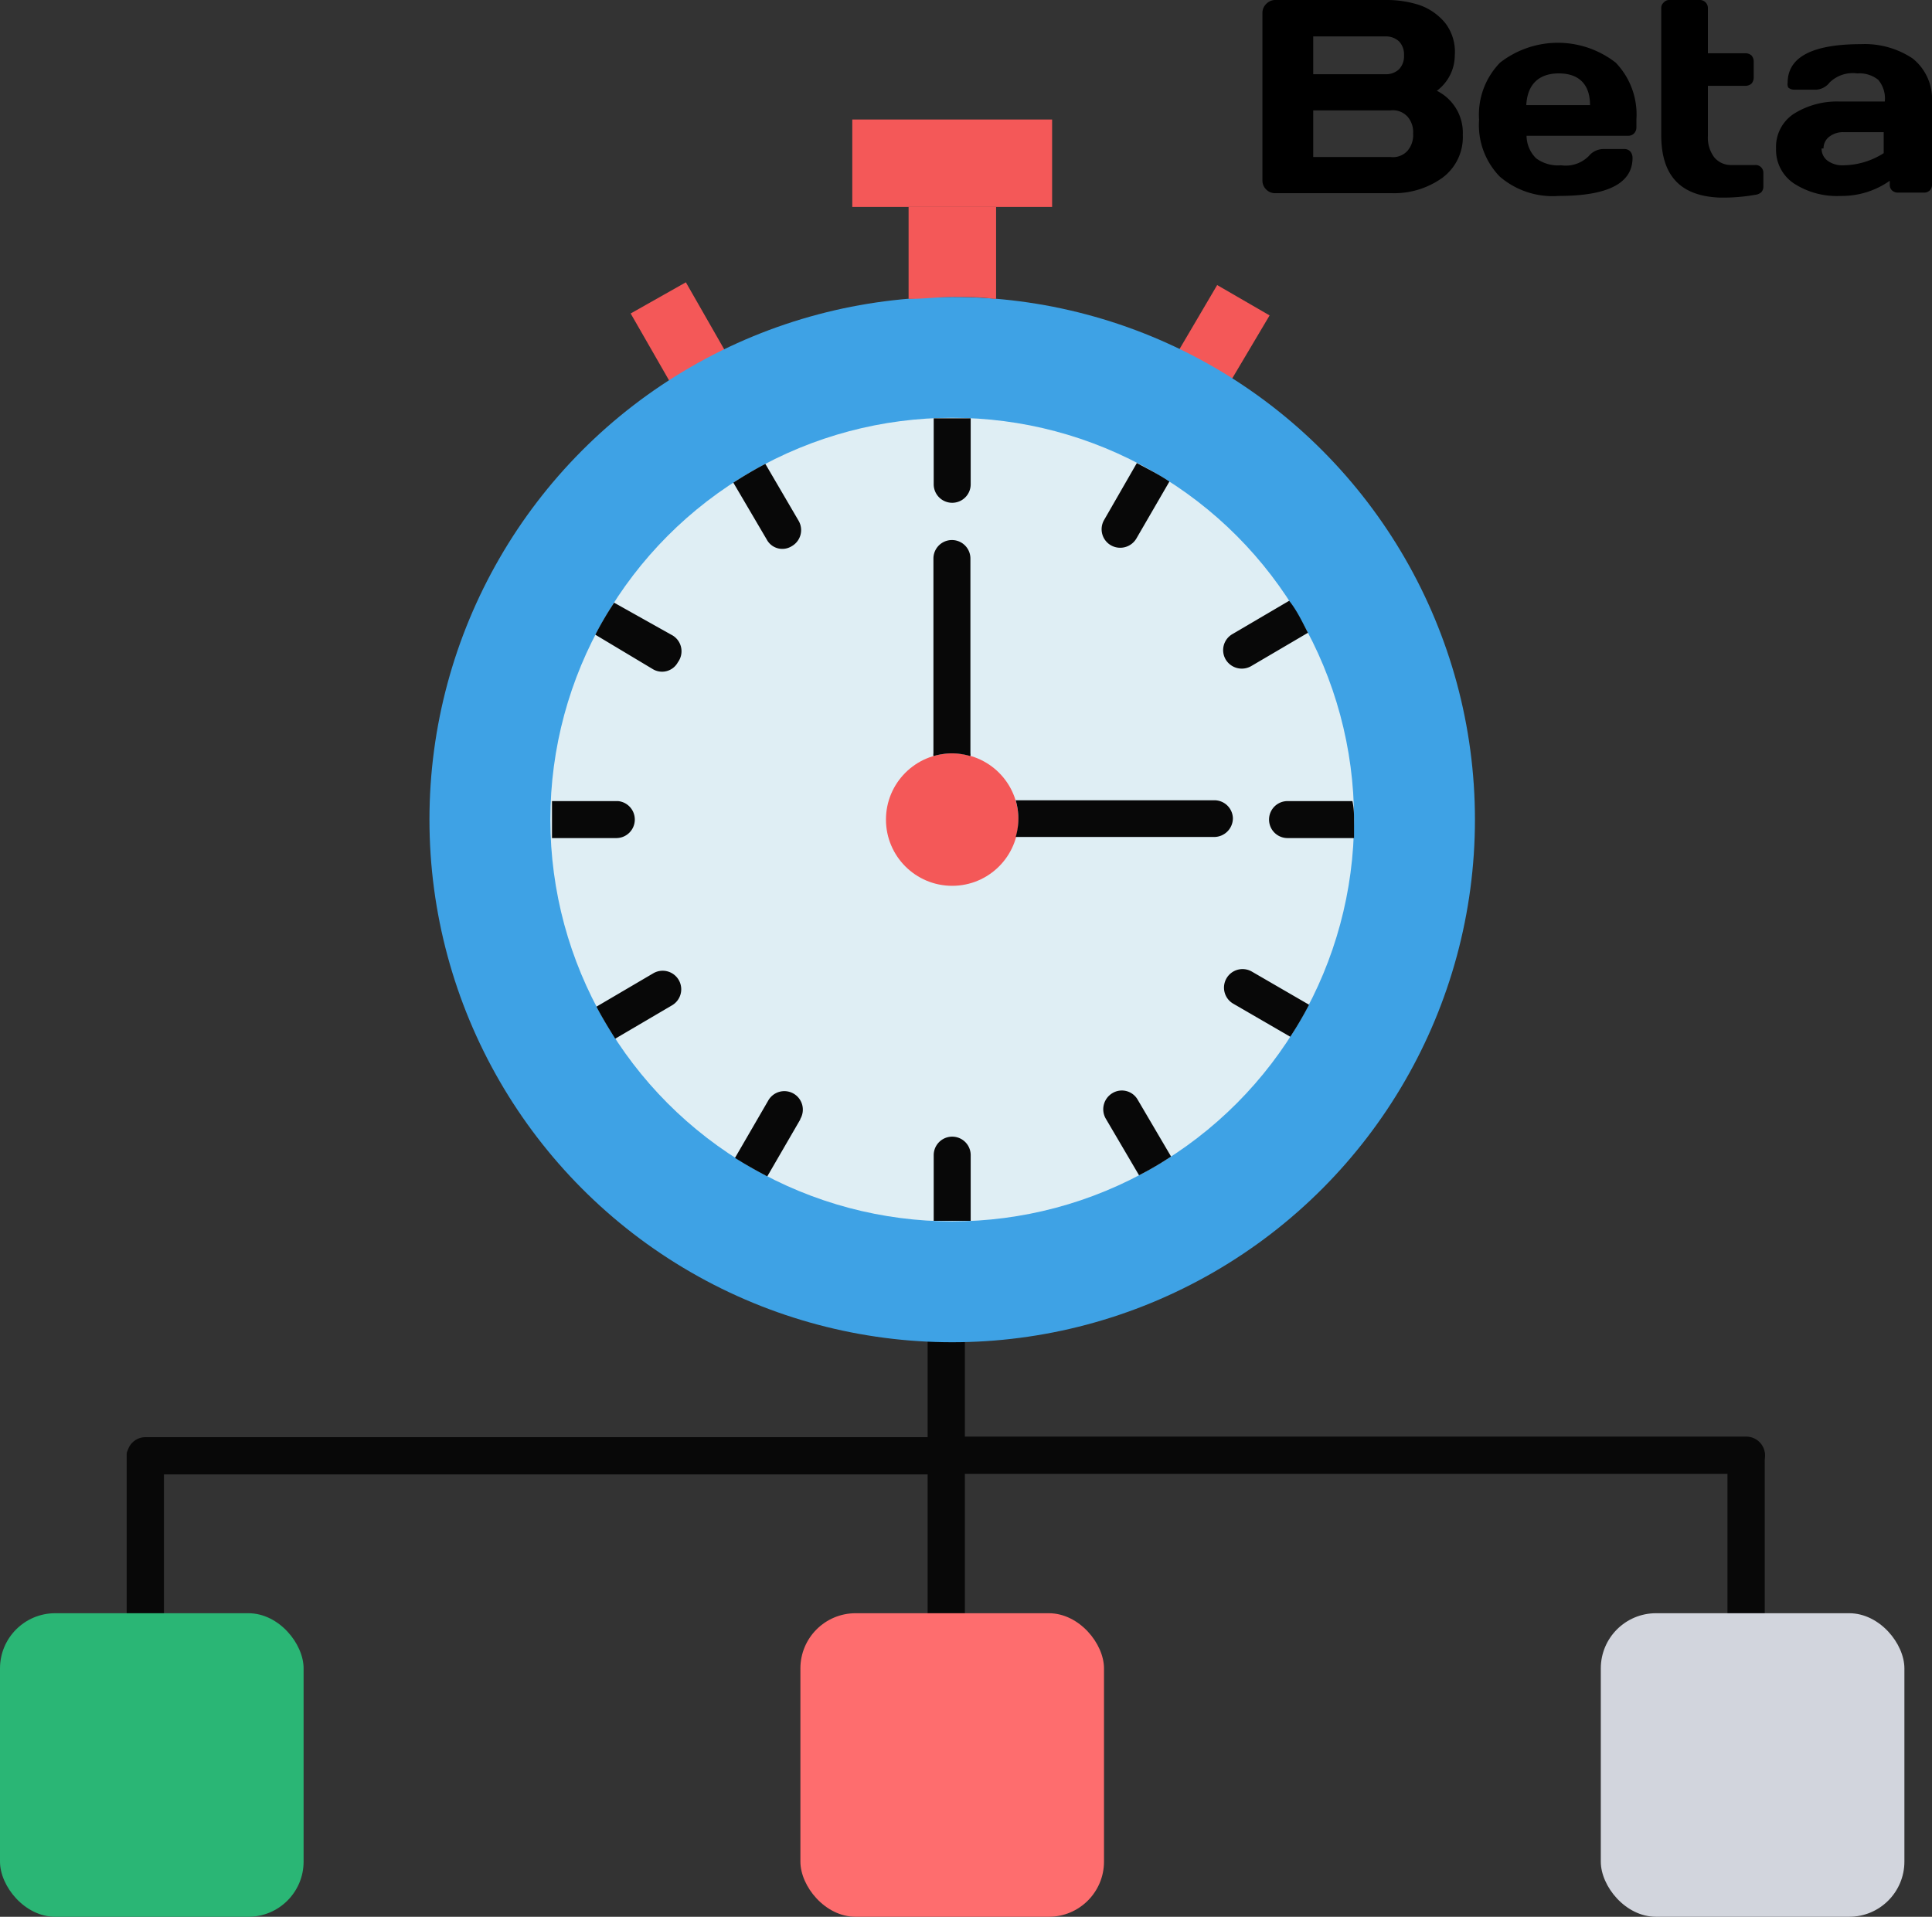 <svg id="a0b36104-efc5-4c3a-82bf-a6fc37fe1711" data-name="Слой 1" xmlns="http://www.w3.org/2000/svg" width="70" height="69.46" viewBox="0 0 70 69.46"><rect x="0" y="0" width="70" height="69.46" fill="#333333" stroke="none"/><path d="M33.61,46s0,.06,0,.09V63.18a.67.67,0,0,0,.67.67.68.68,0,0,0,.68-.67V46.11a.28.28,0,0,1,0-.09,2.5,2.5,0,0,1-1.33,0Z" fill="#080808"/><path d="M5.27,62.8a4.91,4.91,0,0,1,.67.05.09.09,0,0,1,0-.05V52.7c0-.22-.31-.4-.68-.4s-.67.18-.67.4V62.8s0,0,0,.05A4.89,4.89,0,0,1,5.27,62.8Z" fill="#080808"/><path d="M63.27,62.8a4.91,4.91,0,0,1,.67.05.09.09,0,0,1,0-.05V52.7c0-.22-.31-.4-.68-.4s-.67.18-.67.4V62.8s0,0,0,.05A4.89,4.89,0,0,1,63.27,62.8Z" fill="#080808"/><rect y="58.46" width="11" height="11" rx="2" fill="#2ab675"/><rect x="29" y="58.46" width="11" height="11" rx="2" fill="#fe6d6e"/><rect x="58" y="58.46" width="11" height="11" rx="2" fill="#d2d5dd"/><path d="M34.11,53.41H63.27a.69.69,0,0,0,.68-.68.68.68,0,0,0-.68-.67H34.11a2.26,2.26,0,0,1,0,1.33Z" fill="#080808"/><path d="M34.34,52.74a2.5,2.5,0,0,1,.09-.66H5.27a.67.67,0,0,0-.67.67.68.68,0,0,0,.67.68H34.43A2.52,2.52,0,0,1,34.34,52.74Z" fill="#080808"/><path d="M44.41,14.11h0L46,11.43l-1.9-1.1L42.53,13h0a13.66,13.66,0,0,1,1.85,1.07Z" fill="#f45858"/><path d="M24.54,14.11a12.85,12.85,0,0,1,1.9-1.1h0l-1.59-2.78-2,1.13,1.59,2.77Z" fill="#f45858"/><circle cx="34.5" cy="29.7" r="18.94" fill="#3ea2e5"/><circle cx="34.5" cy="29.7" r="14.56" fill="#dfeef4"/><circle cx="34.5" cy="29.7" r="2.4" fill="#f45858"/><path d="M30.88,4.33h7.24V7.5H30.88Z" fill="#f45858"/><path d="M32.92,7.5v3.33H33c.5,0,1-.07,1.51-.07s1,0,1.51.07h.07V7.5Z" fill="#f45858"/><path d="M35.17,15.16v2.39a.67.67,0,0,1-1.34,0V15.16l.67,0Z" fill="#080808"/><path d="M35.17,41.86v2.38c-.22,0-.44,0-.67,0s-.45,0-.67,0V41.86a.67.67,0,0,1,1.34,0Z" fill="#080808"/><path d="M49.06,29.7c0,.23,0,.45,0,.67H46.65a.67.67,0,0,1,0-1.34H49C49.05,29.25,49.06,29.47,49.06,29.7Z" fill="#080808"/><path d="M23,29.7a.67.67,0,0,1-.67.67H20c0-.22,0-.44,0-.67s0-.45,0-.67h2.39A.67.67,0,0,1,23,29.7Z" fill="#080808"/><path d="M28.69,19.79a.64.64,0,0,1-.91-.24l-1.21-2.06c.37-.24.76-.47,1.16-.68l1.21,2.07A.67.67,0,0,1,28.69,19.79Z" fill="#080808"/><path d="M42.43,41.91a12.14,12.14,0,0,1-1.16.68l-1.21-2.06a.68.68,0,0,1,.25-.92.66.66,0,0,1,.91.24h0Z" fill="#080808"/><path d="M47.39,22.93l-2.06,1.21a.68.68,0,0,1-.92-.24.67.67,0,0,1,.24-.92h0l2.06-1.21C47,22.14,47.18,22.53,47.39,22.93Z" fill="#080808"/><path d="M24.35,36.43l-2.06,1.21c-.24-.38-.47-.76-.68-1.16l2.06-1.21a.67.67,0,0,1,.68,1.16Z" fill="#080808"/><path d="M42.37,17.45l-1.2,2.07a.68.68,0,0,1-.92.24.67.67,0,0,1-.25-.91h0l1.19-2.07C41.6,17,42,17.2,42.37,17.45Z" fill="#080808"/><path d="M29,40.56,27.8,42.63c-.4-.21-.79-.43-1.17-.67l1.2-2.07a.67.67,0,1,1,1.16.67Z" fill="#080808"/><path d="M47.43,36.41c-.21.4-.43.78-.68,1.16l-2.07-1.2a.67.67,0,0,1,.68-1.16Z" fill="#080808"/><path d="M24.56,24a.65.65,0,0,1-.92.24L21.57,23a12.14,12.14,0,0,1,.68-1.16L24.32,23A.67.67,0,0,1,24.56,24Z" fill="#080808"/><path d="M44,29H36.8a2.32,2.32,0,0,1,0,1.33H44a.68.68,0,0,0,.67-.68A.67.67,0,0,0,44,29Z" fill="#080808"/><path d="M34.5,27.3a2.45,2.45,0,0,1,.66.1.31.31,0,0,0,0-.1V20.24a.67.67,0,1,0-1.34,0V27.3a.31.31,0,0,0,0,.1A2.45,2.45,0,0,1,34.5,27.3Z" fill="#080808"/><path d="M45.74.46a.45.45,0,0,1,.14-.32A.45.45,0,0,1,46.21,0h4a3.84,3.84,0,0,1,1.21.18,2.11,2.11,0,0,1,.94.65A1.71,1.71,0,0,1,52.71,2a1.61,1.61,0,0,1-.65,1.29A1.7,1.7,0,0,1,53,4.89a1.83,1.83,0,0,1-.75,1.56A3,3,0,0,1,50.41,7h-4.2a.44.44,0,0,1-.33-.13.45.45,0,0,1-.14-.33Zm1.84,2.23H50.2a.69.69,0,0,0,.49-.18A.69.69,0,0,0,50.87,2a.68.68,0,0,0-.18-.5.69.69,0,0,0-.49-.18H47.58Zm0,3h2.8A.71.71,0,0,0,51,5.46a.87.87,0,0,0,.2-.62.85.85,0,0,0-.2-.61A.72.72,0,0,0,50.38,4h-2.8Z"/><path d="M54.34,6.4a2.68,2.68,0,0,1-.75-2.06,2.7,2.7,0,0,1,.76-2.07,3.41,3.41,0,0,1,4.19,0,2.71,2.71,0,0,1,.75,2.06v.28a.31.31,0,0,1-.08.22.29.29,0,0,1-.22.09H55.31a1.16,1.16,0,0,0,.35.82,1.34,1.34,0,0,0,.9.25,1.18,1.18,0,0,0,1-.33.7.7,0,0,1,.56-.26h.73a.29.29,0,0,1,.22.09.36.36,0,0,1,.08.23q0,1.38-2.67,1.38A2.94,2.94,0,0,1,54.34,6.4Zm1-2.59h2.27c0-.76-.41-1.15-1.13-1.15S55.34,3.05,55.3,3.81Z"/><path d="M60.19,4.9V.3a.26.26,0,0,1,.09-.21A.26.26,0,0,1,60.49,0h1.09a.29.29,0,0,1,.22.09.29.29,0,0,1,.08.21V1.93h1.36a.33.33,0,0,1,.22.08.33.33,0,0,1,.08.22v.58a.33.33,0,0,1-.08.22.33.33,0,0,1-.22.08H61.88V4.92a1.19,1.19,0,0,0,.23.78.78.78,0,0,0,.63.28l.35,0,.32,0h.18a.28.28,0,0,1,.3.29v.51a.29.29,0,0,1-.08.19.4.4,0,0,1-.22.09,6.59,6.59,0,0,1-1.3.1C60.89,7.1,60.19,6.37,60.19,4.9Z"/><path d="M65,6.65a1.46,1.46,0,0,1-.65-1.27A1.43,1.43,0,0,1,65,4.12a2.94,2.94,0,0,1,1.67-.44h1.62a1.05,1.05,0,0,0-.24-.79,1.1,1.1,0,0,0-.76-.23,1.2,1.2,0,0,0-1,.33.66.66,0,0,1-.56.26h-.72a.33.33,0,0,1-.22-.08A.29.29,0,0,1,64.77,3c0-.93.89-1.4,2.66-1.4a3.12,3.12,0,0,1,1.87.52A1.88,1.88,0,0,1,70,3.68v3a.29.29,0,0,1-.08.22.3.3,0,0,1-.21.08h-.95a.32.32,0,0,1-.21-.08.29.29,0,0,1-.08-.22V6.55a3,3,0,0,1-1.77.55A2.86,2.86,0,0,1,65,6.65Zm1-1.27a.54.54,0,0,0,.21.44.91.91,0,0,0,.58.17,2.76,2.76,0,0,0,1.46-.44V4.79H66.81a.81.81,0,0,0-.54.17A.53.53,0,0,0,66.07,5.38Z"/></svg>